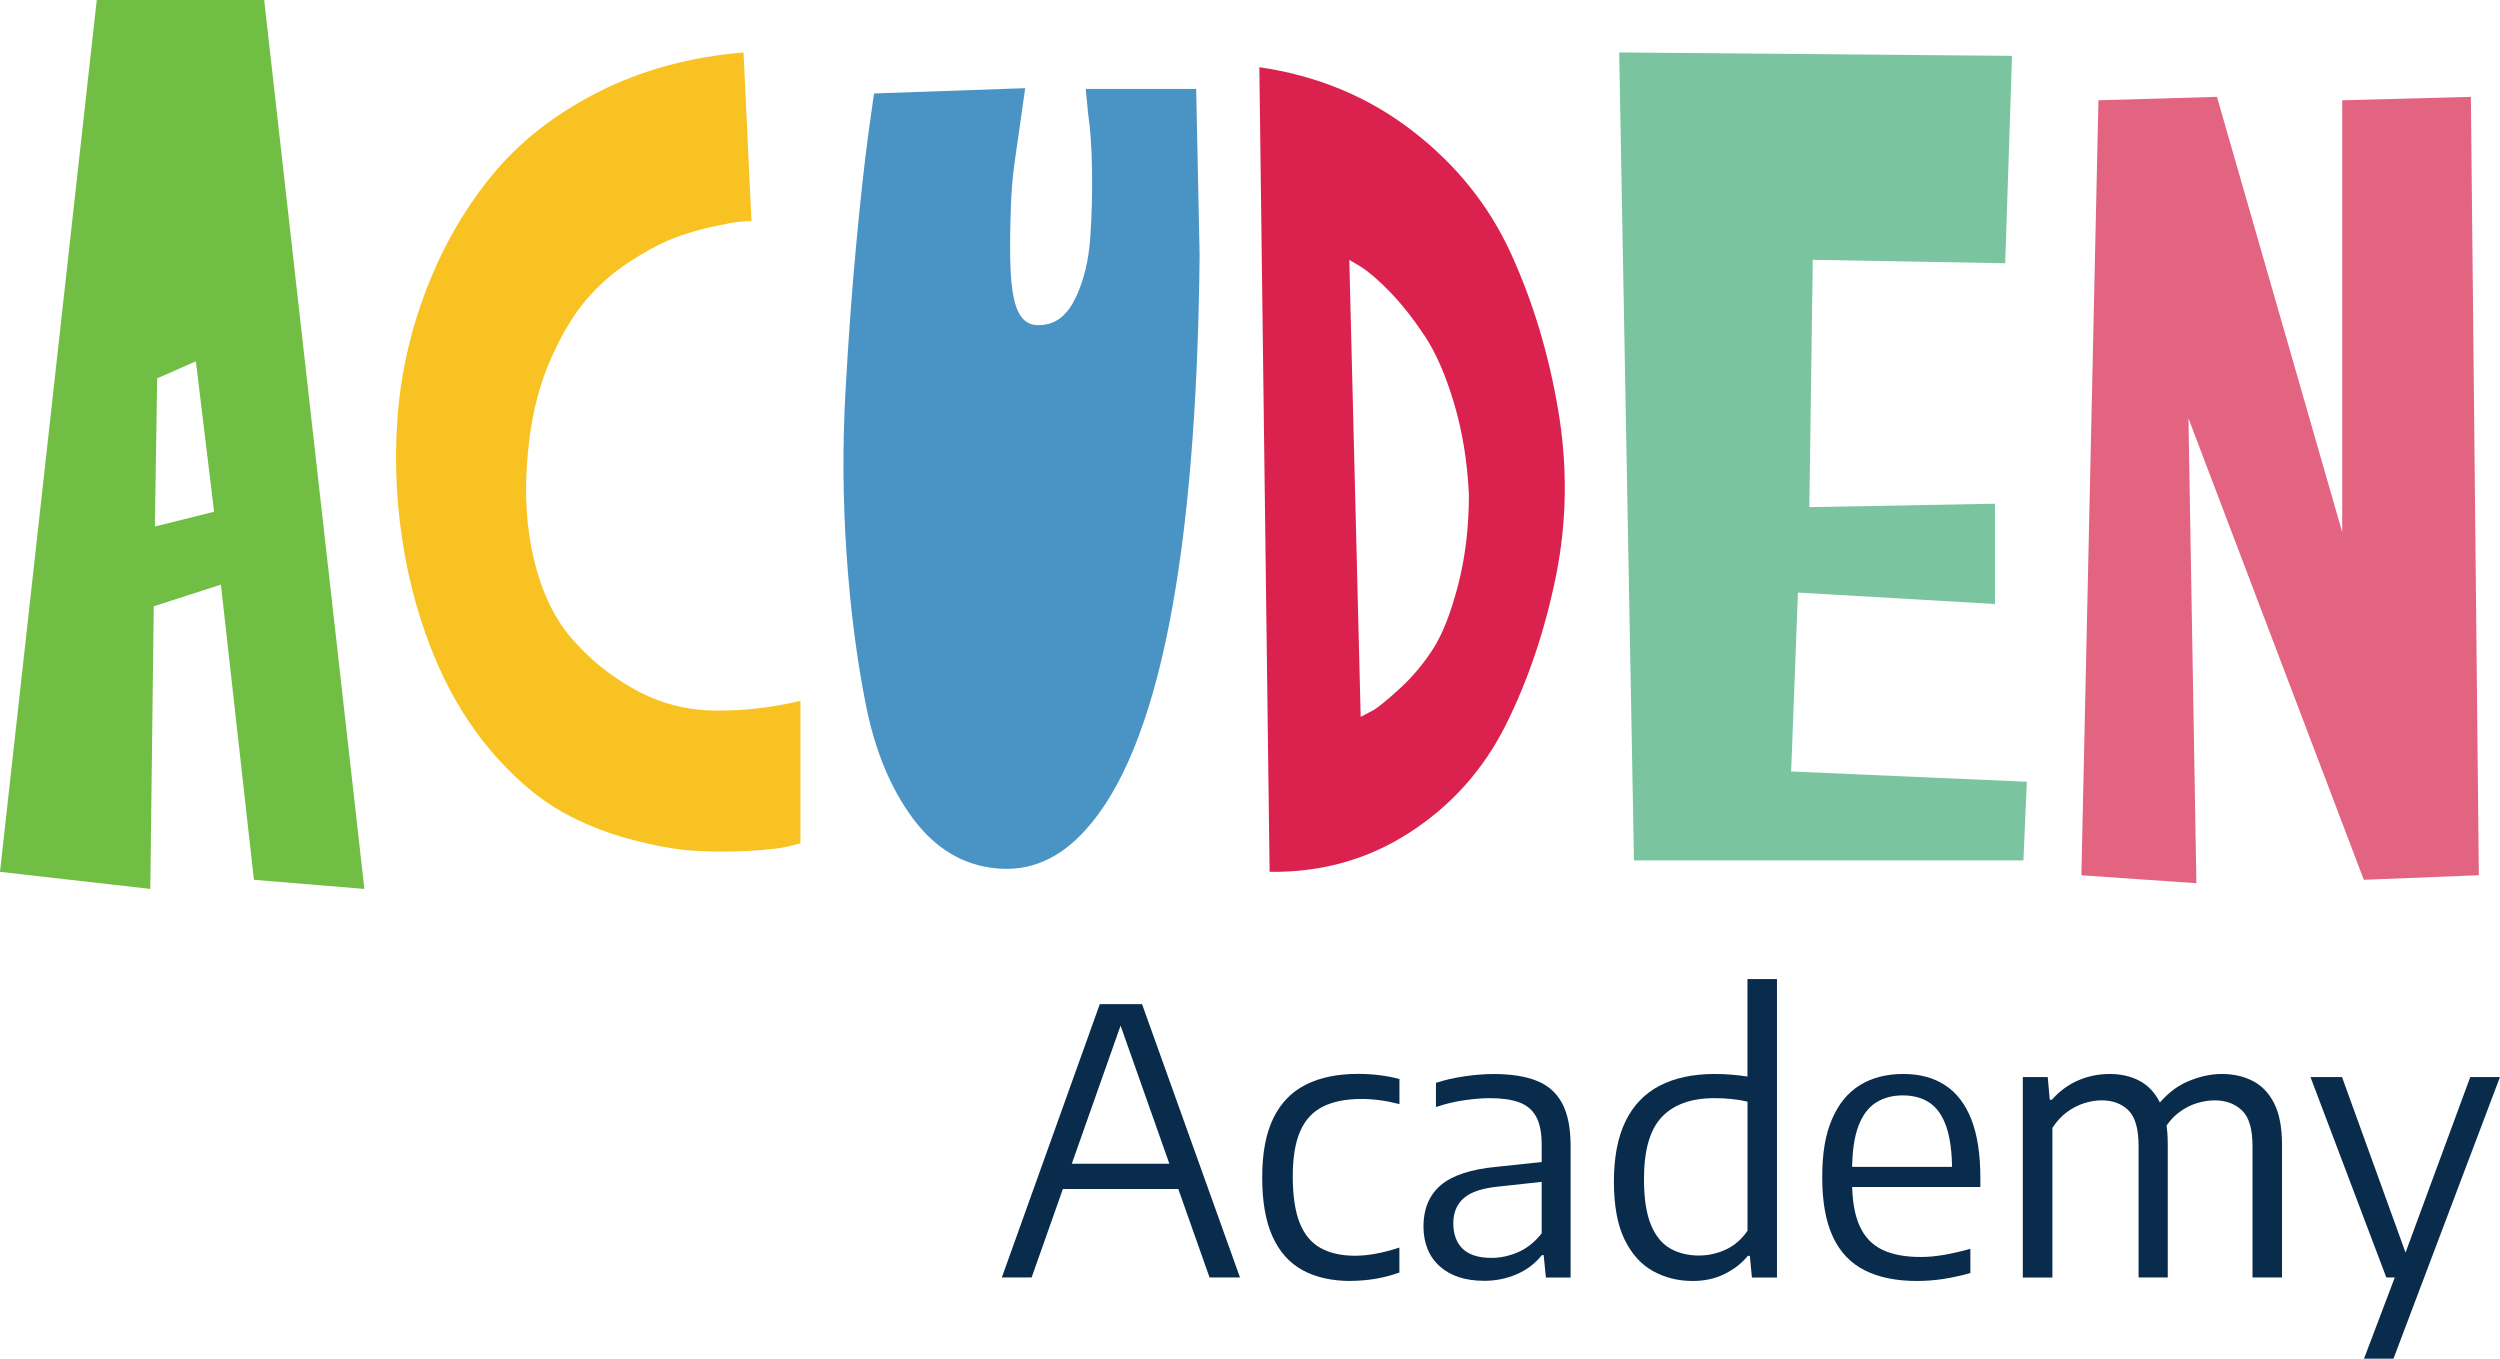 <svg width="184" height="100" viewBox="0 0 184 100" fill="none" xmlns="http://www.w3.org/2000/svg">
<g clip-path="url(#clip0_484_57543)">
<path d="M11.062 65.424L0 64.167L7.122 0H19.443L26.818 65.424L18.689 64.753L16.258 43.028L11.315 44.622L11.062 65.424ZM11.399 38.751L15.756 37.663L14.416 26.591L11.567 27.849L11.399 38.751Z" fill="#70BE44"/>
<path d="M54.723 3.859L55.309 16.271C55.085 16.271 54.808 16.286 54.471 16.314C54.134 16.342 53.45 16.468 52.419 16.689C51.383 16.914 50.408 17.209 49.486 17.571C48.563 17.936 47.503 18.508 46.3 19.291C45.096 20.074 44.037 21.012 43.114 22.1C42.192 23.189 41.339 24.618 40.557 26.377C39.774 28.14 39.245 30.11 38.964 32.29C38.571 35.422 38.655 38.26 39.217 40.805C39.774 43.351 40.711 45.391 42.023 46.929C43.335 48.467 44.9 49.738 46.717 50.746C48.531 51.754 50.489 52.27 52.583 52.298C54.678 52.326 56.786 52.087 58.912 51.585V62.07C58.688 62.126 58.355 62.211 57.906 62.323C57.456 62.435 56.551 62.534 55.183 62.618C53.815 62.702 52.461 62.702 51.117 62.618C49.777 62.534 48.212 62.256 46.423 61.779C44.633 61.305 42.956 60.634 41.395 59.767C39.83 58.899 38.266 57.614 36.701 55.908C35.136 54.201 33.796 52.203 32.677 49.91C31.337 47.115 30.372 44.081 29.786 40.809C29.2 37.536 29.018 34.253 29.242 30.953C29.463 27.652 30.175 24.439 31.379 21.307C32.579 18.175 34.185 15.38 36.199 12.918C38.21 10.457 40.809 8.417 43.995 6.794C47.181 5.172 50.755 4.192 54.723 3.859Z" fill="#F8C322"/>
<path d="M93.442 64.166L92.688 4.947C96.933 5.562 100.676 7.114 103.918 9.603C107.156 12.093 109.588 15.113 111.208 18.663C112.829 22.216 113.987 26.058 114.685 30.198C115.383 34.337 115.327 38.404 114.517 42.403C113.706 46.402 112.475 50.051 110.83 53.348C109.181 56.648 106.819 59.289 103.75 61.273C100.676 63.26 97.242 64.222 93.442 64.166ZM99.308 19.123L100.147 52.758C100.368 52.646 100.662 52.495 101.027 52.298C101.388 52.101 102.045 51.571 102.995 50.704C103.946 49.837 104.767 48.857 105.469 47.768C106.167 46.68 106.781 45.114 107.314 43.07C107.844 41.03 108.111 38.807 108.111 36.402C107.998 33.997 107.637 31.76 107.023 29.692C106.405 27.624 105.683 25.959 104.844 24.702C104.006 23.445 103.167 22.381 102.329 21.514C101.49 20.647 100.764 20.018 100.15 19.628L99.311 19.126L99.308 19.123Z" fill="#DB224E"/>
<path d="M119.172 3.859L148.085 4.112L147.583 19.376L133.42 19.123L133.167 37.326L146.829 37.073V44.454L132.329 43.615L131.827 56.782L149.176 57.537L148.923 63.324H120.26L119.172 3.855V3.859Z" fill="#7AC49F"/>
<path d="M154.452 7.381L163.167 7.128L172.387 39.169V7.381L181.856 7.128L182.442 64.416L173.977 64.753L161.069 30.784L161.655 65.006L153.189 64.419L154.445 7.381H154.452Z" fill="#E26480"/>
<path d="M64.323 6.879L75.455 6.489L74.697 11.802C74.535 12.922 74.441 14.052 74.402 15.183C74.202 21.356 74.402 24.267 76.809 23.905C77.816 23.793 78.609 23.108 79.198 21.851C79.784 20.594 80.131 19.126 80.247 17.448C80.359 15.769 80.401 14.108 80.373 12.458C80.345 10.808 80.247 9.424 80.079 8.308L79.91 6.545H88.039L88.292 18.793C88.067 41.048 85.275 55.142 79.91 61.066C78.012 63.19 75.83 64.142 73.374 63.917C70.915 63.696 68.862 62.477 67.213 60.269C65.564 58.06 64.407 55.279 63.737 51.922C63.067 48.569 62.589 44.875 62.312 40.851C62.032 36.823 62.004 32.813 62.228 28.814C62.449 24.818 62.716 21.18 63.025 17.911C63.33 14.639 63.624 11.97 63.905 9.902L64.326 6.882L64.323 6.879Z" fill="#4A94C5"/>
<path d="M73.736 94.02L80.945 73.904H84.054L91.263 94.02H89.022L82.285 74.95H82.664L75.928 94.02H73.728H73.736ZM77.51 87.51L78.026 85.649H86.962L87.478 87.51H77.51Z" fill="#092C4C"/>
<path d="M99.417 94.28C98.024 94.28 96.842 94.013 95.873 93.486C94.905 92.96 94.168 92.131 93.659 91.011C93.151 89.891 92.898 88.441 92.898 86.653C92.898 84.866 93.172 83.416 93.719 82.296C94.266 81.175 95.066 80.354 96.115 79.827C97.164 79.3 98.452 79.037 99.971 79.037C100.487 79.037 101.003 79.069 101.518 79.132C102.034 79.195 102.529 79.29 102.999 79.416V81.263C102.518 81.137 102.045 81.042 101.578 80.979C101.111 80.916 100.652 80.884 100.199 80.884C99.066 80.884 98.126 81.07 97.375 81.442C96.624 81.815 96.063 82.415 95.698 83.251C95.329 84.083 95.147 85.2 95.147 86.594C95.147 87.988 95.319 89.167 95.663 90.017C96.007 90.87 96.519 91.481 97.203 91.857C97.887 92.233 98.726 92.422 99.722 92.422C100.203 92.422 100.704 92.373 101.231 92.278C101.757 92.184 102.343 92.033 102.995 91.822V93.658C102.416 93.866 101.823 94.02 101.224 94.122C100.62 94.22 100.017 94.273 99.41 94.273L99.417 94.28Z" fill="#092C4C"/>
<path d="M109.223 94.266C107.837 94.266 106.749 93.908 105.956 93.192C105.164 92.475 104.767 91.492 104.767 90.242C104.767 88.992 105.192 87.953 106.037 87.233C106.883 86.513 108.244 86.06 110.117 85.881L114.068 85.46L114.271 86.899L110.251 87.335C109.082 87.454 108.244 87.735 107.732 88.184C107.219 88.634 106.963 89.252 106.963 90.038C106.963 90.825 107.198 91.492 107.669 91.927C108.139 92.363 108.84 92.581 109.774 92.581C110.416 92.581 111.065 92.444 111.717 92.166C112.37 91.889 112.952 91.425 113.468 90.772V84.262C113.468 83.356 113.328 82.657 113.047 82.162C112.766 81.667 112.345 81.323 111.784 81.123C111.222 80.923 110.517 80.825 109.665 80.825C109.114 80.825 108.486 80.874 107.784 80.976C107.083 81.074 106.384 81.243 105.686 81.478V79.698C106.321 79.49 107.019 79.329 107.784 79.216C108.549 79.104 109.272 79.048 109.949 79.048C111.198 79.048 112.243 79.209 113.078 79.536C113.917 79.862 114.545 80.414 114.966 81.186C115.387 81.962 115.597 83.019 115.597 84.361V94.024H113.777L113.615 92.38H113.478C112.998 92.988 112.384 93.455 111.636 93.781C110.889 94.108 110.082 94.27 109.212 94.27L109.223 94.266Z" fill="#092C4C"/>
<path d="M124.582 94.28C123.512 94.28 122.54 94.038 121.663 93.553C120.786 93.069 120.085 92.293 119.565 91.222C119.046 90.154 118.783 88.729 118.783 86.955C118.783 85.182 119.067 83.707 119.632 82.538C120.197 81.369 121.032 80.494 122.137 79.915C123.242 79.336 124.6 79.044 126.21 79.044C126.628 79.044 127.042 79.062 127.459 79.097C127.877 79.132 128.259 79.178 128.613 79.234V72.057H130.785V94.024H128.94L128.789 92.433H128.638C128.203 92.967 127.642 93.409 126.947 93.757C126.256 94.105 125.463 94.28 124.579 94.28H124.582ZM125.07 92.405C125.73 92.405 126.379 92.261 127.014 91.97C127.649 91.678 128.182 91.218 128.617 90.583V81.081C128.291 81 127.912 80.937 127.477 80.891C127.042 80.846 126.614 80.825 126.186 80.825C124.474 80.825 123.182 81.288 122.309 82.212C121.435 83.135 120.997 84.655 120.997 86.766C120.997 88.216 121.172 89.35 121.519 90.172C121.867 90.993 122.347 91.569 122.958 91.906C123.568 92.243 124.274 92.409 125.07 92.409V92.405Z" fill="#092C4C"/>
<path d="M141.096 94.28C139.567 94.28 138.282 94.02 137.247 93.497C136.209 92.978 135.43 92.156 134.904 91.036C134.378 89.916 134.115 88.451 134.115 86.639C134.115 84.828 134.357 83.483 134.841 82.359C135.325 81.236 136.013 80.403 136.904 79.859C137.795 79.315 138.851 79.044 140.075 79.044C141.3 79.044 142.303 79.318 143.152 79.866C143.998 80.414 144.643 81.253 145.089 82.38C145.531 83.507 145.755 84.947 145.755 86.696V87.363H135.297V85.881H144.152L143.675 86.208C143.675 84.831 143.531 83.732 143.247 82.918C142.963 82.103 142.549 81.516 142.012 81.158C141.472 80.8 140.819 80.621 140.051 80.621C139.282 80.621 138.63 80.797 138.068 81.151C137.507 81.506 137.076 82.089 136.77 82.903C136.465 83.718 136.314 84.821 136.314 86.208V86.97C136.314 88.329 136.497 89.413 136.865 90.225C137.233 91.036 137.788 91.619 138.528 91.977C139.272 92.335 140.212 92.514 141.352 92.514C141.914 92.514 142.496 92.461 143.096 92.356C143.699 92.251 144.338 92.103 145.019 91.914V93.694C144.313 93.894 143.64 94.041 143.001 94.136C142.363 94.231 141.728 94.28 141.093 94.28H141.096Z" fill="#092C4C"/>
<path d="M148.878 94.02V79.273H150.713L150.864 80.944H151.015C151.576 80.308 152.221 79.835 152.951 79.519C153.681 79.202 154.456 79.044 155.281 79.044C156.105 79.044 156.824 79.213 157.466 79.547C158.108 79.884 158.617 80.428 158.989 81.183C159.361 81.938 159.547 82.953 159.547 84.22V94.02H157.4V84.357C157.4 83.09 157.151 82.208 156.652 81.72C156.154 81.232 155.498 80.986 154.684 80.986C154.277 80.986 153.853 81.053 153.414 81.19C152.976 81.327 152.551 81.541 152.144 81.836C151.737 82.131 151.376 82.521 151.057 83.012V94.024H148.885L148.878 94.02ZM165.785 94.02V84.357C165.785 83.09 165.525 82.208 165.002 81.72C164.483 81.232 163.813 80.986 162.999 80.986C162.582 80.986 162.14 81.056 161.676 81.197C161.21 81.337 160.757 81.576 160.319 81.917C159.88 82.257 159.498 82.721 159.171 83.311L158.628 81.559C159.343 80.624 160.136 79.971 161.003 79.603C161.873 79.231 162.708 79.044 163.515 79.044C164.367 79.044 165.125 79.213 165.795 79.554C166.465 79.894 166.992 80.445 167.378 81.204C167.763 81.966 167.956 82.984 167.956 84.262V94.02H165.785Z" fill="#092C4C"/>
<path d="M175.633 94.02L170.051 79.272H172.373L177.71 94.02H175.633ZM173.991 100L176.257 94.02L176.948 92.458L181.811 79.272H183.997L176.159 100H173.987H173.991Z" fill="#092C4C"/>
</g>
<defs>
<clipPath id="clip0_484_57543">
<rect width="184" height="100" fill="white"/>
</clipPath>
</defs>
</svg>
